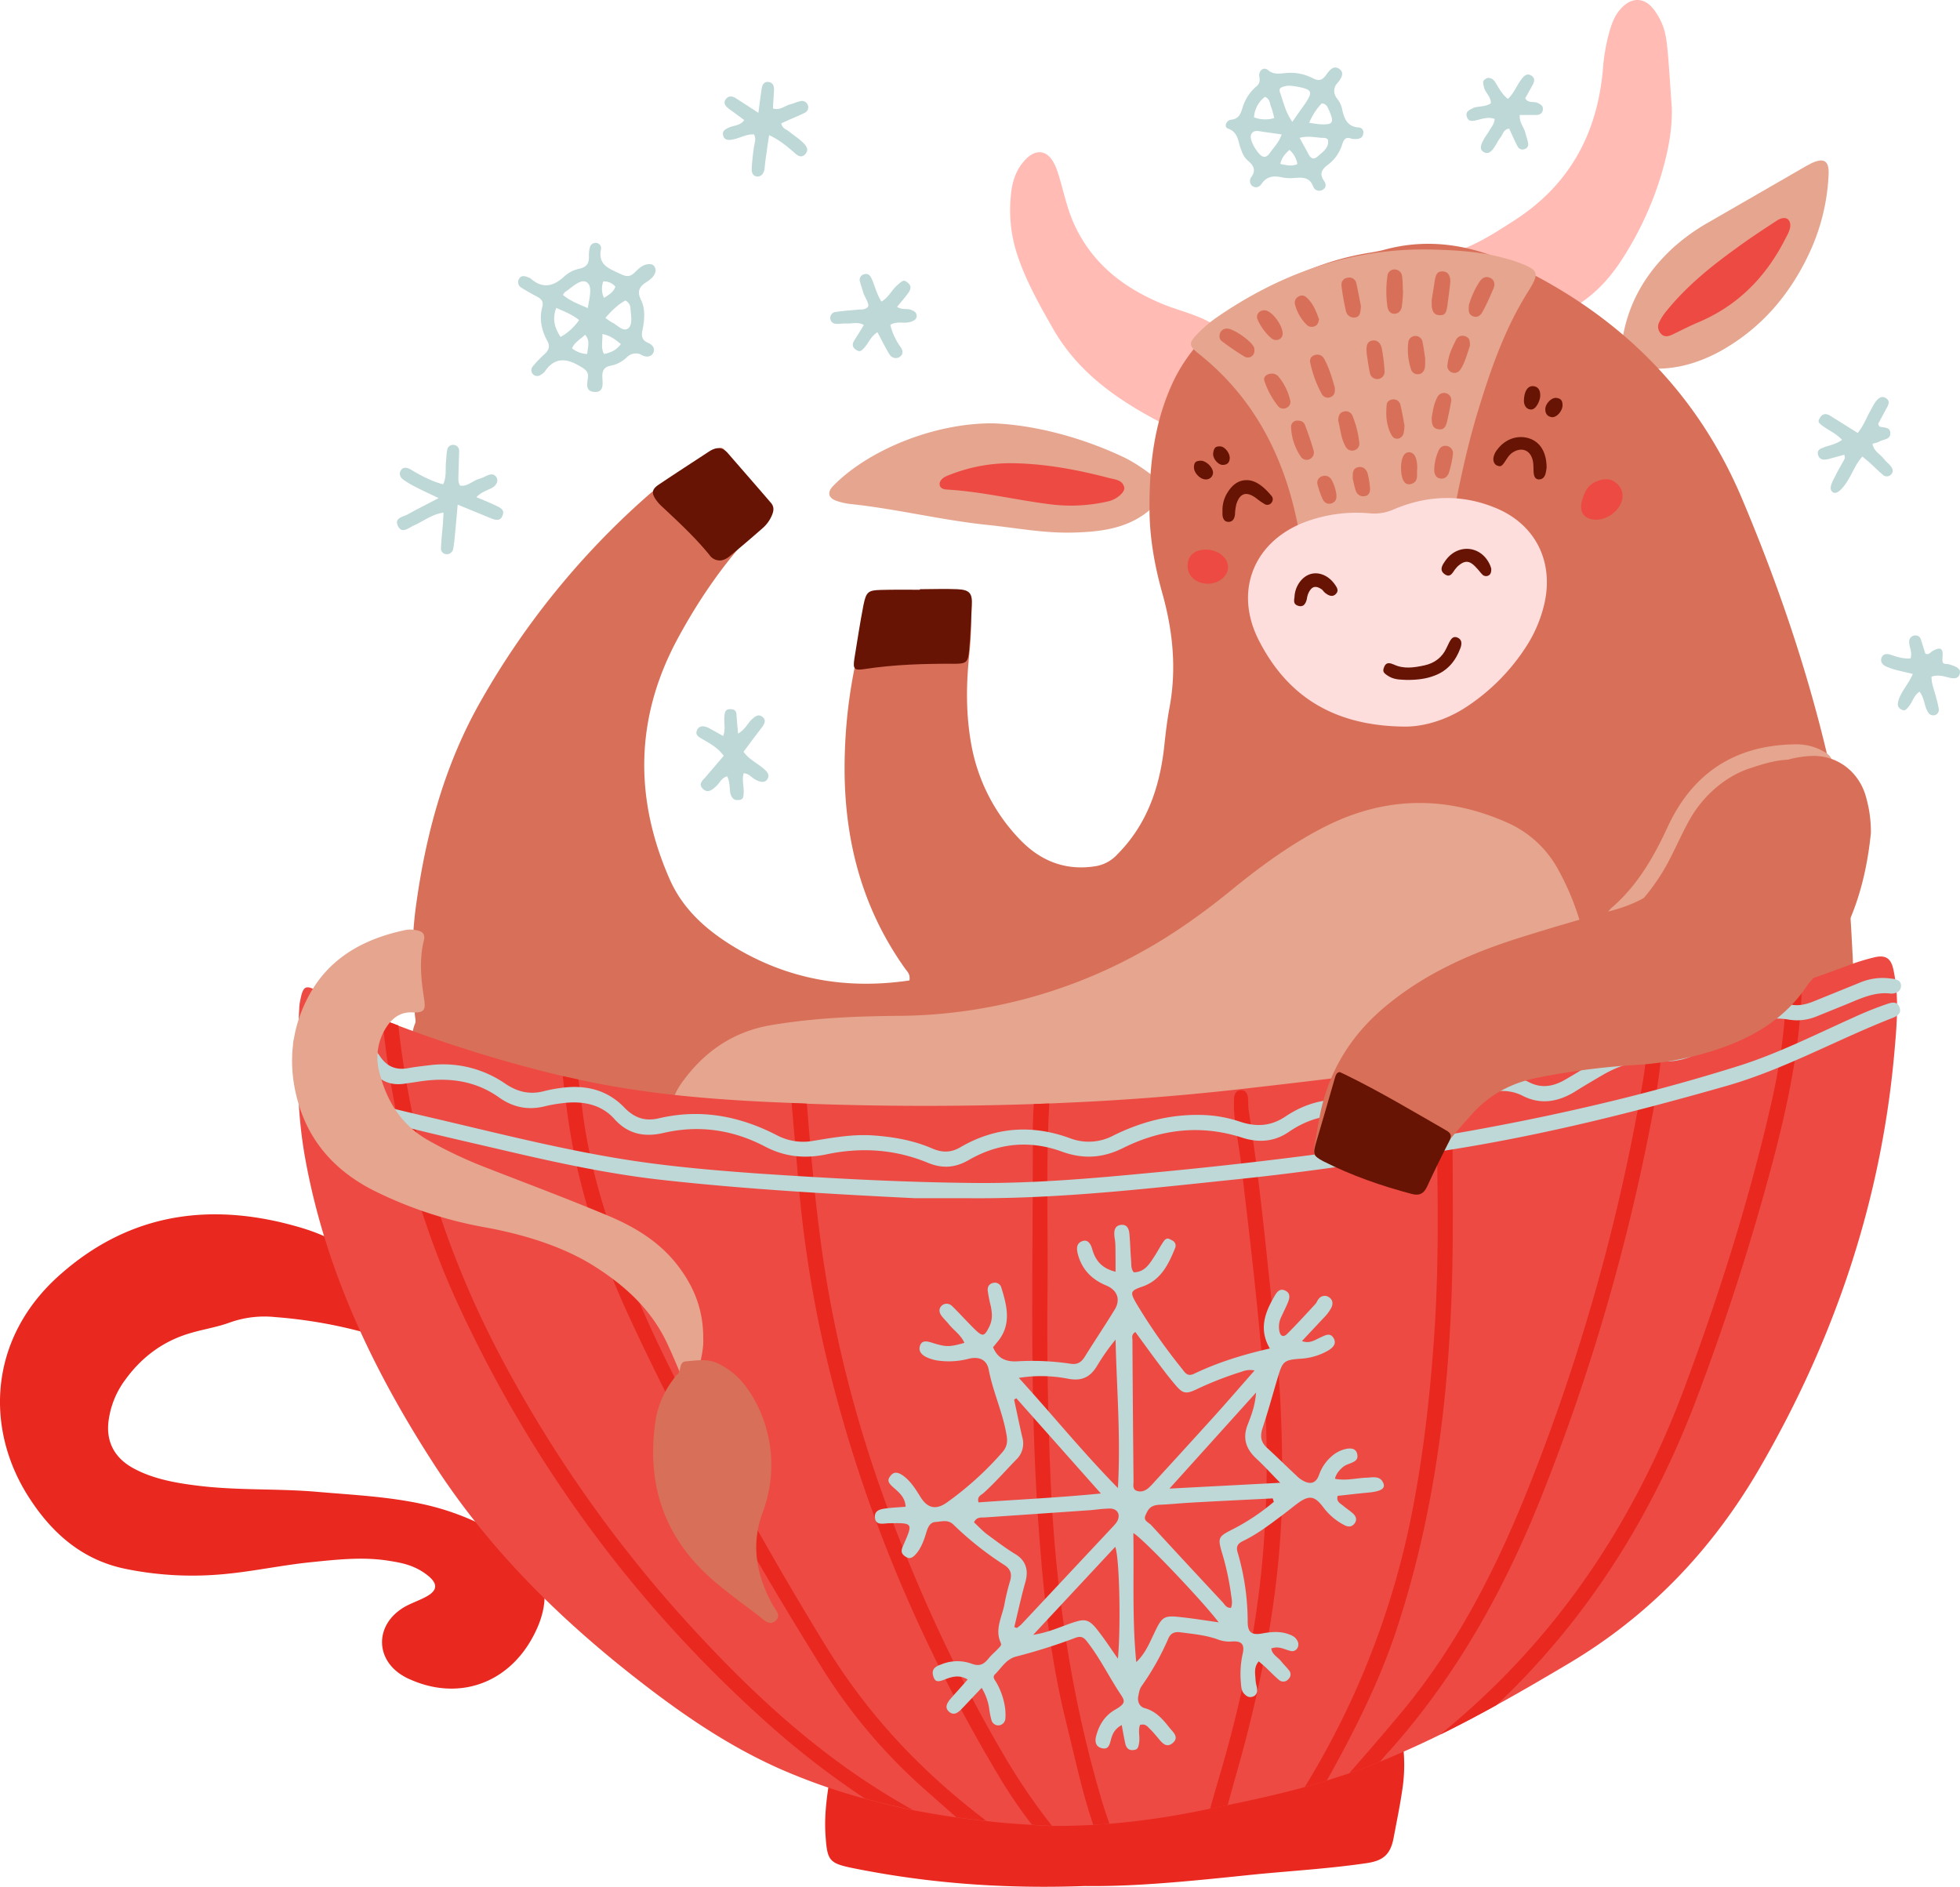 <svg xmlns="http://www.w3.org/2000/svg" width="1080" height="1039.7" viewBox="0.009 0.03 1079.984 1039.685" style=""><g><title>chineseny28_421777938</title><g data-name="Layer 2"><path d="M921.2 59.5c.3 12.8-2.3 25-5.9 37.1a183.3 183.3 0 0 1-22.1 47.2c-6.8 10.4-15.2 19.2-26.1 25.6-19.1 11.1-45.9 7-54.3-20.5-.9-3-1.8-5.3-5.7-4.6a3.4 3.4 0 0 1-4.3-3.2c-.1-2.4 1.7-3.3 3.6-4 10-3.9 18.8-9.7 27.7-15.4 30.4-19.4 45.9-47.6 49.1-83.1a108.3 108.3 0 0 1 3.6-21.1c1.3-4.4 2.8-8.7 5.9-12.2 6.2-7.3 13.8-7 19.2.8s6.1 13.5 6.9 21c1 10.7 1.6 21.6 2.4 32.4z" fill="#ffbbb4"></path><path d="M547.2 233.3c21.2.8 46.8 6.9 71.2 18.3 7.3 3.4 13.7 8.2 20.1 13.1 2.7 2 4.1 4.7 5.2 7.6s-.1 5.3-3.4 5.3c-1.8.1-3.3.2-4.6 1.5-12.5 12-28.3 14-44.5 14.4s-31.3-2.6-46.9-4.2c-25.3-2.6-50-8.8-75.3-11.5a35.2 35.2 0 0 1-8.4-1.9c-4.2-1.6-4.8-4.6-1.7-7.9 18.8-19.5 55.2-34.9 88.3-34.7z" fill="#e6a58f"></path><path d="M678.9 196.7c-.5 8.9-4.8 15.6-10.3 21.6a70.7 70.7 0 0 1-12 9.7c-1.6 1-3.2 1.8-4.2 3.9-2.6 5.6-3 5.9-7.8 3.5-25.8-13-49.7-28.4-64.5-54.5-7.8-13.7-15.5-27.3-20.2-42.5a78.8 78.8 0 0 1-2.9-30.5c.6-7.5 2.8-14.6 8.3-20.2s11.6-5 15.3 2c1.8 3.2 2.7 6.8 3.8 10.4 2.3 8.2 4.2 16.6 7.9 24.4 10.4 22 28.4 35.2 50.4 43.9 6.7 2.5 13.6 4.4 20.1 7.3s12.8 7.7 14.9 15.6c.6 1.9.8 3.8 1.2 5.4z" fill="#ffbbb4"></path><path d="M912.2 203.2c-3.6 0-7.2-1.3-10.7 1.3s-4.6-.3-5.3-2.6c-1.6-4.9-3.1-9.6-2.2-15 3.3-20.4 13.2-36.9 28.2-50.6a111.4 111.4 0 0 1 19.5-13.9l53.4-30.8 3-1.6c6.8-3.2 9.8-1.5 9.5 6a114.1 114.1 0 0 1-10.4 43c-10.6 22.9-26.2 41.4-48.3 54-11.4 6.4-23.5 10.3-36.7 10.2z" fill="#e6a58f"></path><path d="M501.1 540.3c.6-3.4-1.1-4.8-2.2-6.3-25.3-35.4-34.7-75.3-33.4-118.3a278.1 278.1 0 0 1 11.4-71.8c2.5-8 2.5-7.7 11-8.3s18.1-2.6 26.9-5c3.9-1.1 7.6-2.6 11.7-2.7 6.2-.3 8.4 1.5 8.6 7.8a188.5 188.5 0 0 1-1 24.9c-1.7 16-1.9 32 .8 47.9a101.1 101.1 0 0 0 26.1 53.1c11.3 12.3 25.2 18.4 42.3 15.8a20.8 20.8 0 0 0 12.4-6.6c16.1-16.2 23.1-36.3 25.7-58.4.8-7.7 1.7-15.4 3.1-22.9 3.9-21.3 1.7-42.2-4.1-62.8-4.2-15-6.9-30.3-7-45.6-.2-24.7 2.6-49.1 13.6-71.9a91.6 91.6 0 0 1 26.5-32.1c24.4-19.2 51.3-33.3 82.4-38 2.2-.4 4.5-.8 6.7-1.4 24.3-6.7 47.8-2.8 70.1 7.6 58.5 27.4 102.1 69.9 127.3 129.8 19.8 46.9 36.2 95 47.7 144.7 7.3 31.9 10.9 64.2 12.6 96.8.7 12.6 1.3 25.2 1.7 37.8.1 3.1 1.6 8.1-3.3 8.2s-3.4-4.9-3.6-7.9a76.2 76.2 0 0 0-1.8-14.6c-5.5 6.3-9.9 11.9-15 16.7-10.4 9.9-22.2 18.1-33 27.4-28 24.1-56.3 47.7-86.9 68.4-56.5 38.1-118.3 62.9-185.7 73.8a524.7 524.7 0 0 1-115.4 6c-44.4-2.8-87.9-10.9-130.7-22.5-48.5-13.1-94.8-31.8-139.6-54.4a232.5 232.5 0 0 1-47.8-31.5 103.3 103.3 0 0 1-27.4-36.8c-3.3-7.2-6.6-14.7-3.1-23.1.6-1.4 0-3.3-.1-5-1.5-19.5-2.1-38.9.4-58.3 5.4-40.5 15.9-79.6 36.4-115.3a439.1 439.1 0 0 1 91.1-112c11.3-9.9 24.3-17.2 36.8-25.1 4.5-2.9 6-1.8 7.5 3.4 2.8 10 9.4 17.5 16.8 24.3s7.4 6.6.5 13.8c-18.2 18.8-33 40.2-45.3 63.2-22.8 43-23.3 87-3.8 131.4 7.3 16.6 20.3 28.1 35.5 37.3 29.8 18 62 23.6 96.6 18.5z" fill="#d87059"></path><path d="M361.3 149.1c-.5 3.3-3 5-5.3 6.5-4 2.6-5 5.3-2.7 9.9s1.9 10.7.8 16c-.8 3.6-.6 5.9 3.1 7.5 2.1.9 4 2.8 2.8 5.4s-4.4 2.5-6.5 1.2-5.7-1.2-8.2 1.4a17.6 17.6 0 0 1-9.1 4.6c-3.4.8-4.4 2.7-4.3 6.1s1.2 8.6-4.3 8.3-3.9-5-3.6-8.3-2.3-4.7-5.2-6.3c-7.5-4.3-13.6-4.1-18.7 3.5a9.5 9.5 0 0 1-2.7 2 3.2 3.2 0 0 1-4.1-4.6 59.1 59.1 0 0 1 6.4-6.8c2.7-2.4 3.7-4.5 1.7-8-3.1-5.7-4.3-11.9-2.6-18.3.9-3.2-.7-4.6-3.2-5.9s-5.6-3-8.2-4.7a3.5 3.5 0 0 1-1.2-5.2c1.1-1.7 3-1.3 4.7-.6a6.9 6.9 0 0 1 1.5.7c6.6 5.8 12.5 4.4 18.5-1.1a17.9 17.9 0 0 1 8.3-4.3c4.4-.9 5.5-3.3 5.3-7.2a15.8 15.8 0 0 1 .5-4.3 3.1 3.1 0 0 1 2.9-2.7 2.9 2.9 0 0 1 3.3 3.2c-2 9.2 4.8 11 10.9 14 3.2 1.5 5.1 1.5 7.5-.8s4.1-4.1 7-4.6 4.4.6 4.7 3.4zm-51.2 13.4c4 3.3 8.6 5.1 13.8 7.3.8-5.4 2.8-11.9-.5-14.2s-8.2 2.8-12.1 5.4c-.4.3-.6.9-1.2 1.5zm23.5 12.7a35.5 35.5 0 0 0 3.6 2.5c2.9 1.3 6 5.3 8.8 3.4s1.7-7.3 1.4-11.1a5 5 0 0 0-2.8-4.4c-4 2.2-7.4 5.4-11 9.6zm-27.1-5.5c-2.3 6.2-.9 11 2.4 16a30.2 30.2 0 0 0 10.2-9.3c-3.9-3.1-8-4.7-12.6-6.7zm35.6 19.9c-3.1-2.5-5.8-4.7-10.2-5.5.3 3.9-1 7.4.9 11 3.7-.8 6.7-1.9 9.3-5.5zm-18.5 5.5c.2-3.8 1.8-7.2-1.2-10.6-2.7 2.6-5.8 4.1-7.2 7.5a14.5 14.5 0 0 0 8.4 3.1zm8.8-40a12.1 12.1 0 0 0 .4 9.1c2.9-1.8 5.3-3.3 6.3-6.2a8.2 8.2 0 0 0-6.7-2.9z" fill="#bdd8d7"></path><path d="M744.8 76.5c-3.4-1.4-4.4.6-5.2 3a22.1 22.1 0 0 1-7.6 11.1c-3.4 2.5-5.3 4.9-2.5 9 1.2 1.7 1.6 3.9-.9 5.1a3.5 3.5 0 0 1-5-1.9c-2-5.4-6.2-5-10.5-4.7a24 24 0 0 1-6-.2c-4.8-1.1-8.9-1.1-12 3.5-1.2 1.8-3.3 2.5-5.2 1a3.6 3.6 0 0 1-.4-4.8c2.6-3.6 1.4-6.2-1.6-8.8s-3.3-4.6-4.4-7.3-1.1-8.7-6.8-10.6c-2.5-.8-1-4.6 1.6-4.9 4.4-.4 5.3-3.3 6.4-6.7a24.4 24.4 0 0 1 7.3-11.4c2-1.6 2.4-3 1.9-5.8s2.2-5.7 5-3.3 6.1 1.8 9.5 1.5a26.4 26.4 0 0 1 14.9 2.8c3.1 1.6 5.1 1.4 7.2-1.5s4.3-5.9 7.6-3.5.2 6.1-1.5 8.1-2.1 5.3.1 8.1a13.4 13.4 0 0 1 2.7 5.3c1.2 5.5 2.7 10.4 9.6 10.7a2.6 2.6 0 0 1 2.2 3.1c-.1 2.1-1.5 3-3.3 3.2a15.3 15.3 0 0 1-3.1-.1zm-32.7-9.3c2.7-4 4.9-7 7-10 4.4-6.5 3.9-7.8-3.7-9.3-2.5-.4-5-1-7.6-.3s-3.2 1.4-2.4 3.6c1.8 5 2.8 10.4 6.7 16zm-5.9 6.9l-9.8-1.4c-2.2-.2-4.9-1.3-6.5.6s-.2 4.9.9 7.1a24.2 24.2 0 0 0 2.9 4.2c2.2 2.6 4.2 2.4 6.1-.4s4.9-5.5 6.4-10.1zm9.9 1.9c1.9 3.5 3.4 6.1 4.8 8.8s3 3.4 5.3 1.3 6.1-4.4 5.6-8.7c-.2-1.2-1.7-1.4-2.8-1.4-3.9-.1-7.8-1.3-12.9 0zm5.3-8.3c2.7.4 4.3.7 5.9.8 7.2.4 8-.8 5.1-7.5-.8-1.7-1.3-3.8-4.1-4a34.1 34.1 0 0 0-6.9 10.7zm-30.4-3a17.5 17.5 0 0 0 11.1.4 41.8 41.8 0 0 0-1.6-5.9c-.9-1.9-.5-4.6-3.5-5.8a15.2 15.2 0 0 0-6 11.3zm14.5 25.7c3.4.6 6.3 1.5 9.4 0a13.4 13.4 0 0 0-4.4-7.8c-2.1 2.1-4.2 3.9-5 7.8z" fill="#bdd8d7"></path><path d="M559.1 255.3c17.8.4 35.2 3.7 52.3 8.2 3.2.8 7.2 1 8.1 5.2.5 2.4-4 6.4-8.5 7.5a90.5 90.5 0 0 1-33.2 1.6c-18.7-2.4-37.1-6.9-55.9-8-1.8-.1-3.7-.5-4.1-2.5s1.4-3.9 3.7-4.9a91.5 91.5 0 0 1 37.6-7.1z" fill="#ed4a43"></path><path d="M986.5 124.4c-.2 2.9-1.8 5.3-3.1 7.9-10.7 20.8-26.2 36.4-48 45.5-4.7 2-9.3 4.4-13.9 6.6-2.2 1-4.4 1.6-6.3-.5a5.5 5.5 0 0 1-.9-6.4 29.4 29.4 0 0 1 4.2-6.4c10.9-13.4 24.2-24.2 38.1-34.2 7.3-5.4 15-10.4 22.6-15.4 4.2-2.6 7.3-1.2 7.3 2.9z" fill="#ed4a43"></path><path d="M262.5 274c3.9 1.6 7.3 3 10.7 4.6s4.9 2.7 3.6 5.8-4.1 2.1-6.6 1.1l-18-7.4c-.6 6.8-1.1 12.6-1.7 18.5a55.9 55.9 0 0 1-.8 5.9 3.5 3.5 0 0 1-3.8 2.9 3.1 3.1 0 0 1-2.9-3.5c.2-4.6.7-9.1 1.1-13.7.1-1.7.2-3.4.3-5.7-6.5.9-11.1 4.8-16.4 7.1-2.9 1.3-6.5 4.8-8.7.3s2.7-5 5.3-6.4c5.2-2.9 10.5-5.5 17.1-9-5-2.4-9-4.2-12.8-6.2a54.5 54.5 0 0 1-6.6-3.9c-1.8-1.3-2.6-3.2-1.4-5.2s3.4-1.6 5.3-.5c5.6 3.3 11.4 6.5 18 8.2 2-4.3 1.1-8.7 1.6-12.8.2-2 .2-4 .6-6a3.2 3.2 0 0 1 3.6-2.9 3.2 3.2 0 0 1 3 3.5c-.1 4.6-.3 9.1-.4 13.7 0 1.7-.2 3.4.9 5.2 3.9.7 6.6-2.4 10-3.5s3.7-1.6 5.6-2.3 3.5-.4 4.5 1.3.2 3.8-1.6 5.2-6.4 2.4-9.5 5.7z" fill="#bdd8d7"></path><path d="M417.9 62.2c.7-5.4 1.2-9.4 1.8-13.3.3-2.2 1.4-4 3.8-3.7s3.1 2.3 3 4.5-.4 6.7-.6 10.1c3.9 1.2 6.4-1.4 9.3-2.2s3.8-1.4 5.7-1.8a3.4 3.4 0 0 1 4.2 2.1 3.3 3.3 0 0 1-1.7 4.3c-3.1 1.6-6.3 2.8-9.4 4.2l-3.5 1.6c.6 3 2.9 3.3 4.3 4.5s4.7 3.4 6.8 5.3 4.7 4.4 2.1 7.2-5 0-7.1-1.8c-3.7-3.1-7.4-6.2-12.8-8.7-.8 5.1-1.4 9.5-2 13.9-.3 1.7-.3 3.4-.6 5.1s-1.5 3.9-3.9 3.8-3.2-2.2-3.1-4.3c.2-3.7.6-7.3 1.1-11s1.5-5 .2-7.9c-4-.3-7.5 1.9-11.3 2.7-2.3.5-4.9.8-5.7-2s1.4-3.7 3.7-4.7 5.7-.8 7.9-3.9l-8.8-6.5c-1.7-1.3-2.9-3.1-1.3-5.1s3.5-1.6 5.4-.5z" fill="#bdd8d7"></path><path d="M406.7 404.3c4.2-2.5 5.2-5.7 7.5-7.8s3.8-3.1 6-1.4 1 4-.5 5.9c-3.3 4.2-6.5 8.6-10 13.3 2.9 4.1 7.4 6.2 11 9.2 1.8 1.6 3.7 3.3 2.2 5.8s-4.3 1.6-6.7.3-3.2-3.2-6.4-3.5c-1.1 3.4.1 7 0 10.5s-.6 4.1-3.1 4.3-3.6-1.4-4.2-3.5-.1-6.3-1.8-9.6c-3.1.7-4.1 3.7-6 5.4s-4.5 4.3-7.3 1.6-.4-4.6 1.4-6.6l10-11.7c-3.2-4.4-7.4-6.7-11.6-9.1-2.1-1.2-4.4-2.3-3.1-5.1s4.1-2.3 6.5-1.1l7.9 4.4c1.4-3.6.4-7 .6-10.2s.6-4.8 3.7-4.6 3 2.1 3.1 4.3.5 5.5.8 9.2z" fill="#bdd8d7"></path><path d="M494.3 169.1c2.9 1.9 5.3.8 7.5 1.6s3.2 1.5 3.3 3.4-1.7 2.8-3.4 3.3c-3.5 1.1-7.4-.6-11.1 1.6a33.9 33.9 0 0 0 5.6 12.2c1.3 1.8 1.7 3.8-.2 5.3s-4.6.9-5.9-1.2c-2.3-3.8-4.3-7.9-6.6-12.2-3.5 2.2-4.7 5.5-6.8 8s-2.9 3.1-5.1 1.6-2-3.3-.8-5.2 3.3-5.2 5.2-8.4c-3.2-1.8-6.3-.7-9.2-.8s-4 .3-5.9.2-3.3-1.1-3.4-3.2a3.3 3.3 0 0 1 3.2-3.4c4.2-.6 8.5-.9 12.7-1.3 1.4-.1 2.9.2 4.6-1.2s-1.6-5.5-2.4-8.4-1.3-3.8-1.7-5.7a3.1 3.1 0 0 1 2.1-4.1c1.9-.7 3.3.3 4.1 2 2 4.1 2.8 8.7 5.6 13 3.9-2.2 5.6-6.3 8.7-9s3.6-3.3 6-1.2 1 4.2-.4 6.1-3.5 4.4-5.7 7z" fill="#bdd8d7"></path><path d="M1015 242.4c-3.3-3.5-7.1-5.1-10.3-7.4s-3.1-2.8-1.7-5 3.4-2.1 5.3-1l15.3 9.6c3-3.5 4.5-7.6 6.5-11.3 1.2-2 2.1-4.1 3.4-5.9s3.3-3.6 5.8-1.9 1.1 3.9 0 5.9-3 5.6-4.4 8.2c.3.7.5 1.4.8 1.5 2.4.7 5.8.1 5.9 3.6s-3.4 3.3-5.5 4.4-2.7.9-4.3 1.5c.6 4 4 5.5 6 8s2.9 2.8 4.1 4.4 1.5 3.1 0 4.6a3.2 3.2 0 0 1-4.6-.1c-2.6-2.2-5-4.7-7.6-7l-3.5-2.9c-3.7 4.1-5.4 9-8.1 13.3-3.6 5.8-6.8 8.1-8.7 5.9s.8-6.2 2.2-9.1 3.3-6 4.9-9c.2-.4-.1-1-.2-2.1l-8.9 2.4c-2.5.6-4.8.5-5.6-2.3s1.4-3.4 3.3-4.2 6.6-1.6 9.9-4.1z" fill="#bdd8d7"></path><path d="M830.9 54.5c3.3-3 4.7-7.2 7.3-10.6 1.4-1.9 3.1-3.8 5.6-2.2s1.5 3.8.3 5.9l-3.7 6.6c1.8 3 4.8 1.5 7 2.6s3 1.9 2.7 3.9-1.9 2.7-3.8 2.7h-8.9c-.3 4.1 2.3 6.7 3.1 9.8s1.2 3.8 1.5 5.7a2.7 2.7 0 0 1-2 3.3 3 3 0 0 1-3.7-1.3c-1.7-3.3-3.2-6.7-4.7-10-3.1.4-3.4 3-4.7 4.7s-2.1 3.4-3.2 5.1-3.1 4.8-6 3.2-1.5-4.4-.3-6.7 2.2-3.3 3.2-5.1 2.8-3.6 3-6.5c-3.3-1.3-6.5-.2-9.7.6s-4.9.7-5.7-2 1.6-3.7 3.7-4.7 6.9-.5 9.6-2.6c0-3.8-3.1-5.7-3.8-8.8s-.7-3.5.9-4.6 3.8-.4 5.1 1.5 3.7 7 7.2 9.5z" fill="#bdd8d7"></path><path d="M1052.8 362.8c1-3.7-.9-6.3-.8-9.2a3.3 3.3 0 0 1 3.1-3.4 3 3 0 0 1 3.3 2.1c.9 2.7 1.7 5.4 2.5 7.9 2 .9 2.7-.7 3.9-1.4 4.2-2.4 6-1.7 5.6 2.9s.5 4 3.2 4.3l1.7.5c2.4.9 5.5 1.9 4.5 5s-4.1 2.4-6.7 1.7-5.5-1.4-8.8-.3c-.1 4.2 1.8 8.1 2.7 12.1a43.5 43.5 0 0 1 1.3 5.8 3 3 0 0 1-2.2 3.3 3.2 3.2 0 0 1-3.7-1.6c-2.2-3.4-1.9-7.8-4.7-11.3-3.1 1.9-3.8 5.5-5.9 8.1s-2.6 2.5-4.4 1.5-1.9-2.7-1.4-4.5c1.5-5.3 5.6-9.2 8-14.9l-8.9-2.1a52.7 52.7 0 0 1-5.6-1.9c-1.9-.9-3.5-2.3-2.8-4.7s2.9-2.6 5-1.9 6.9 2.5 11.1 2z" fill="#bdd8d7"></path><path d="M787.8 137.5c14 .4 28 1 41.6 4.9a63.4 63.4 0 0 1 7.4 2.3c11.3 4.3 11.6 5.7 5.1 16.2-12.6 20-20.3 42.1-27.2 64.6s-10.9 43.1-15.2 65c-1.9 9.9-2.5 10.3-12.3 10.1a129.1 129.1 0 0 0-49.4 9c-14.7 5.7-17 4.3-20.6-10.8-1.9-8.3-3.5-16.8-5.8-25-8.8-31.4-24.9-58.2-50.7-78.7-5.8-4.6-5.9-6-.6-11.4a71.3 71.3 0 0 1 9.8-8.4c35.4-24.5 74.3-38.5 117.9-37.8z" fill="#e6a58f"></path><path d="M506.9 324.7c6.8 0 13.7-.3 20.5 0s8.5 2.1 8.1 9-.7 16.5-1.5 24.8c-.6 6.5-1.5 7.3-8.1 7.3-16.5-.1-33.1.4-49.5 2.9-5.8.9-6.5 0-5.6-5.8 1.6-9.9 3.1-19.7 5-29.5 1.5-7.3 2.6-8.1 9.6-8.3s14.3-.1 21.5-.1z" fill="#671404"></path><path d="M397.6 308.8a6.9 6.9 0 0 1-6.7-3c-7.9-9.7-17.1-18.2-26.3-26.8a20.6 20.6 0 0 1-2.8-3.1c-2.9-3.9-2.8-6.1 1-8.7 9.2-6.2 18.5-12.2 27.8-18.3 3.8-2.5 7.3-2.9 10.6 1 7.8 9 15.7 18 23.5 27.1 2 2.2 1.7 4.6.6 7.1a19.2 19.2 0 0 1-5 6.9c-5.9 5.2-12 10.4-18.2 15.5a10.1 10.1 0 0 1-4.5 2.3z" fill="#671404"></path><path d="M852.2 257.7a22.3 22.3 0 0 1-.6 3.4c-.5 1.7-1.5 3.1-3.6 3.1s-2.7-1.7-2.9-3.5 0-4.6-.5-6.8c-1.3-6.1-6.6-7.9-11.7-4.1-1.9 1.5-2.8 3.5-4.2 5.4s-2.1 2-3.7 1.4-2.3-2.4-2.1-4.2a9.7 9.7 0 0 1 2.1-4.6c4.2-5.7 11-8.2 17.3-6.3s9.9 7.7 9.9 16.2z" fill="#671404"></path><path d="M673.6 280.9a18.2 18.2 0 0 1 2.1-8.3c2.5-4.5 5.9-8 11.3-8s10.2 4.5 13.8 8.9a2.9 2.9 0 0 1 0 3.3 2.9 2.9 0 0 1-3.8 1.1 39.1 39.1 0 0 1-4.9-3.4c-5.2-3.8-8.8-2.9-10.8 3.2a28 28 0 0 0-.8 5.9c-.3 2.2-1.2 4-3.6 4s-3.2-2-3.3-4.2z" fill="#671404"></path><path d="M788.9 165.3c.5-3.4 1.1-7.1 1.7-10.7s1.5-5.3 4.7-5 4.1 3.4 3.8 6.4-1 8.5-1.6 12.7-1.5 5.2-4.6 5-3.9-2.8-4-5.6z" fill="#d87059"></path><path d="M735.5 213.6c.2 2.7-.2 4.2-2 5.1a3.8 3.8 0 0 1-5.2-1.6 63.3 63.3 0 0 1-6.4-17.5 3.4 3.4 0 0 1 2.5-3.9 4.2 4.2 0 0 1 5.2 2c2.9 5.2 4.5 11 5.9 15.9z" fill="#d87059"></path><path d="M773.1 161a80.1 80.1 0 0 1-.7 8.2c-.4 2-1.7 3.7-4.1 3.7s-3.4-1.8-3.8-3.9a59.8 59.8 0 0 1 0-16.9 3.9 3.9 0 0 1 4.1-3.6 4.2 4.2 0 0 1 4 3.8c.4 2.8.3 5.6.5 8.7z" fill="#d87059"></path><path d="M809.4 168.1a46.9 46.9 0 0 1 5.9-12.9c1.4-2.1 3.5-3.2 5.9-2s2.7 3.6 1.7 5.9c-1.8 4.2-3.6 8.3-5.8 12.4-1 2-2.8 3.9-5.5 2.8s-2.4-3.6-2.2-6.2z" fill="#d87059"></path><path d="M714.6 231.8c2.5-.1 3.9.8 4.5 2.5 1.7 4.5 3.3 9 4.6 13.6a4 4 0 0 1-2 5.1 3.8 3.8 0 0 1-5.1-1.6 31 31 0 0 1-5.2-15.9 3.4 3.4 0 0 1 3.2-3.7z" fill="#d87059"></path><path d="M737.4 231.9c0-2.8.8-4.6 3.1-5.1a3.9 3.9 0 0 1 4.8 2.5 53.6 53.6 0 0 1 3.7 14.8 3.7 3.7 0 0 1-2.6 4 4 4 0 0 1-5-2.1c-2.6-4.6-2.8-9.8-4-14.1z" fill="#d87059"></path><path d="M691.2 193.5a3.6 3.6 0 0 1-5.5 3 144.9 144.9 0 0 1-12.5-8.5c-1.4-1.1-1.5-3-.8-4.7a3.9 3.9 0 0 1 3.4-2.2c3.5-.4 14.4 7.2 15.3 10.7a9.1 9.1 0 0 1 .1 1.7z" fill="#d87059"></path><path d="M753.1 195.1c-.4-4.1-.1-6.8 3-7.4s5 1.9 5.4 4.9a93.3 93.3 0 0 1 1.4 11.7 4 4 0 0 1-3.9 4.6 4.1 4.1 0 0 1-4.2-3.5c-.8-3.8-1.3-7.8-1.7-10.3z" fill="#d87059"></path><path d="M749.9 168.8c-.3 3.3-.3 5.8-3.3 6.2a4.5 4.5 0 0 1-5-3.8 127.4 127.4 0 0 1-2.4-13.5c-.3-2.5 1-4.5 3.8-4.7a3.9 3.9 0 0 1 4.4 3.3c1 4.4 1.8 8.9 2.5 12.5z" fill="#d87059"></path><path d="M785.3 197.5c0 2.4 0 3.5-.1 4.7s-1 3.8-3.5 4a3.7 3.7 0 0 1-4.1-2.4 34 34 0 0 1-1.5-15.8 4 4 0 0 1 7.6-.2c.8 3.6 1.2 7.3 1.6 9.7z" fill="#d87059"></path><path d="M773.9 234.4a28.1 28.1 0 0 1-.5 4.5c-1 3.2-4.8 4-6.5 1.1-3-5.2-3.4-11.2-2.8-17.1.2-1.7 1.9-2.8 3.8-2.8a3.8 3.8 0 0 1 3.7 2.9c1 3.9 1.6 7.8 2.3 11.4z" fill="#d87059"></path><path d="M700.9 205.9a4.7 4.7 0 0 1 3.7 1.8 32 32 0 0 1 6.3 12.8 3.5 3.5 0 0 1-1.9 4.2 3.8 3.8 0 0 1-4.7-.8 44.3 44.3 0 0 1-7.6-14c-.8-2.3 1.5-4 4.2-4z" fill="#d87059"></path><path d="M809.9 190.8c-1.5 4.3-2.6 8.8-5 12.6-1 1.5-2.5 2.5-4.4 2a3.8 3.8 0 0 1-2.9-4.5c.5-4.9 2.5-9.3 4.7-13.6a4 4 0 0 1 5-2c2.8.9 2.7 3.2 2.6 5.5z" fill="#d87059"></path><path d="M788.9 230.1c.6-3.5 1.1-7.4 3-11a4.1 4.1 0 0 1 4.9-2.4 3.9 3.9 0 0 1 2.8 4.6c-.6 3.6-1.4 7.2-2.2 10.8s-2.1 5-5.2 4.4-3.3-3.4-3.3-6.4z" fill="#d87059"></path><path d="M726.8 175.9c-.3 2.1-.9 3.3-2.4 3.9a3.9 3.9 0 0 1-4.6-1 24.3 24.3 0 0 1-6.2-10.9 3.8 3.8 0 0 1 1.8-4.4 3.5 3.5 0 0 1 4 0c4.1 3.3 5.8 8.1 7.4 12.4z" fill="#d87059"></path><path d="M696.7 171c4.3-.1 11.2 9.7 9.9 14-.7 2.4-4 3.3-6.2 1.3a29.4 29.4 0 0 1-7.4-10.1c-1.2-2.7.8-5.2 3.7-5.2z" fill="#d87059"></path><path d="M790.3 258.4a27.6 27.6 0 0 1 2.3-9.9c.8-1.9 2.4-3.2 4.7-2.7a4 4 0 0 1 3.3 4.4 56.3 56.3 0 0 1-2.1 9.9c-.6 2.3-2.4 4.1-5 3.6s-3.3-2.9-3.2-5.3z" fill="#d87059"></path><path d="M780.9 258.6c-.4 2.9 1.1 7.1-3.7 8.2-3.2.7-5-2.4-5.2-8.3v-1.7c.3-5.1 2-8 5-7.5s3.7 4.3 3.9 7.4a11.9 11.9 0 0 1 0 1.9z" fill="#d87059"></path><path d="M745.4 264c-.1-3.5 0-5.8 2.8-6.5s4.8 1.1 5.5 3.8a46.9 46.9 0 0 1 1.2 7.5c.2 2.1-.4 4.1-2.7 4.6s-4.4-.7-5.2-3.1-1.2-4.9-1.6-6.3z" fill="#d87059"></path><path d="M736.4 272.8c.2 2.1-.5 3.9-2.7 4.6s-4-.4-4.9-2.3a47.5 47.5 0 0 1-2.8-8 3.7 3.7 0 0 1 2.7-4.7 4.2 4.2 0 0 1 5.1 2.2 22.5 22.5 0 0 1 2.6 8.2z" fill="#d87059"></path><path d="M559.8 676.4c-26-1.2-77.3-4.1-127.2-18.7-21.1-6.1-39.1-15.8-51.7-34.3-1.4-2-2.5-4.3-6.1-3.2s-5.3-1.9-5.4-5.4c0-6.9 2.5-12.9 6.4-18.3 12.2-17 28.3-28.1 49.2-31.6 23.2-3.9 46.5-4.9 70-5.1a278.9 278.9 0 0 0 133.8-35.1c17.8-9.8 34.3-21.6 50.1-34.5s33.9-26.2 53.3-35.7c32.4-15.7 65-15.8 97.8-1.4a59 59 0 0 1 28.2 25.4 144.6 144.6 0 0 1 15.3 40.8c2.5 12.3-.6 23.1-7.7 33.2s-15.1 15.5-24.4 21.2l-75.6 45.7c-10.1 6-20.3 11.8-30.3 17.9-46.1 28.2-96.2 41.6-175.7 39.1z" fill="#e6a58f"></path><path d="M773.1 400.4c-38.5-.6-63.8-16.9-79.4-47.4-14.3-27.9-2.3-55.8 27.3-66a80.8 80.8 0 0 1 33.8-4.1 26.2 26.2 0 0 0 13.2-2.2c18.4-7.8 37.2-8.5 55.8-.9 21.8 8.8 32.2 28.9 27.4 51.9a73.8 73.8 0 0 1-10.1 24.4 112.8 112.8 0 0 1-33.6 33.8c-11.6 7.5-24.4 10.8-34.4 10.5z" fill="#fedddd"></path><path d="M1009.7 420.3c-.2 1.8-1 3.2-3 3.6a5.3 5.3 0 0 1-3.3-.3c-13.1-8.5-26.6-4.4-39.5-.1s-25.1 14.6-32.6 27.7c-3.8 6.7-6.9 13.7-10.4 20.6a114 114 0 0 1-25.7 34c-2.6 2.4-5.3 5.9-9.5 3-2.3-1.7-1.3-5.4 3.2-9.3 13.8-12.2 22.6-27.7 30.2-44.2 13.8-29.5 37.1-44.6 69.7-45.1a30.4 30.4 0 0 1 16.4 4.1c2.3 1.3 4.2 3 4.5 6z" fill="#e6a58f"></path><path d="M775.2 374.7c-2.6-.2-6.4.1-9.8-1.9s-3.7-2.9-2.6-5.5 3.3-1.9 5.2-1.1c5.5 2.6 11.2 1.7 16.8.5s9.9-4.4 12.3-9.7l1.5-3.1c1-1.9 2.2-3.6 4.6-2.5s2.4 3.4 1.5 5.8c-2.6 7-7 12.4-14.2 15.1-4.6 1.8-9.4 2.4-15.3 2.4z" fill="#671404"></path><path d="M821.7 313.4c.1 2-.4 3.1-1.4 3.7a2.9 2.9 0 0 1-3.2-.2c-1.3-1.2-2.2-2.6-3.4-3.8-3.9-4.4-6.5-4.6-10.7-.8l-1.1 1.3c-1.5 1.9-2.7 5.1-5.9 2.8s-1.1-5.2.5-7.5c6.7-9.4 19.4-8.3 24.3 2a13.1 13.1 0 0 1 .9 2.5z" fill="#671404"></path><path d="M713.3 329c.2-5.7 3.9-11.1 8.7-12.6s10.1.9 13.4 5.5c1.1 1.6 2.5 3.4.8 5.3s-3.7 1.2-5.4 0-1.6-1.7-2.5-2.4c-3.4-2.3-5.5-1.7-7.3 2a12.4 12.4 0 0 0-.9 3.3c-.6 2.4-1.7 4.6-4.6 3.8s-2.5-2.8-2.2-4.9z" fill="#671404"></path><path d="M222.2 741.1a262.5 262.5 0 0 0-70.5-15.3 56.8 56.8 0 0 0-25.4 3.1c-7.2 2.6-14.9 3.7-22.3 6-14.4 4.4-25.9 13-34.8 25.2a48.1 48.1 0 0 0-9.1 21.1c-2.2 12.3 2.4 21.9 13.4 27.9s23.8 8.2 36.3 9.7c21.6 2.6 43.4 1.4 65.1 3.3 19.6 1.7 39.4 2.6 58.7 6.9a141.7 141.7 0 0 1 47.8 20.4c21.1 13.7 22.9 32.5 12.5 52.1-13.9 26.4-41.3 35.8-67.8 24a26.9 26.9 0 0 1-3.8-1.9c-15-8.7-15.8-26.6-1.7-36.6 4-2.9 8.7-4.3 13-6.5 7.9-3.8 8.2-7.9 1.1-13.1s-13.9-6.3-21.6-7.5c-13.7-2-27.4-.5-41.1.9-17.3 1.7-34.4 5.6-51.8 6.9a183.3 183.3 0 0 1-51.2-3.2c-24.7-5.1-41.7-20.9-54.4-41.5-23.1-37.8-20.2-86.8 19-121 35.5-31.2 76.5-39 121.7-28.3 8.1 2 16.1 4.2 23.7 7.7 3.4 1.5 7.1-.4 9.5.9s3.1 4.8 6.2 6.3a147.3 147.3 0 0 1 16.3 9.5c7.7 5 7.9 6.5 2.5 14.1-1.2 1.7-.1 2.6.5 3.7 2.7 4.4 5.3 8.8 6.9 13.7s2.5 7 1.3 11.5z" fill="#e9281f"></path><path d="M597.8 1039.3c-44 1.6-84.9-1.4-125.5-9.4-15.8-3.1-16.5-3.9-17.5-19.9-.6-11.5 1.2-22.8 3.1-34.1.9-4.9 4-6.1 7.9-2.9 1.7 1.3 2.6 2.5 4.9 1.3 8.1-4.3 17-5 25.8-5.7 23.9-1.9 47.9-3.5 71.9-3.8 59.7-.9 119.3-5 178.7-10.6 4.6-.5 9.1-1.4 13.6-1.8 8.4-.6 11.6 2 12.5 10.3a90.1 90.1 0 0 1-.2 21.4c-1.3 9.6-3.3 19.1-5.1 28.7s-6.2 12.6-14.9 13.9c-20.4 3-40.9 4.2-61.4 6.2-32.1 3.3-64.2 6.8-93.8 6.4z" fill="#e9281f"></path><path d="M1043.9 579.2c-7.2 82.5-33.1 159-74.7 230.5-26.1 44.7-60.6 80.8-105.2 107.2-13 7.7-26.1 15.4-39.4 22.7q-15.3 8.5-30.9 16.2t-33.3 15c-4.2 1.7-8.3 3.3-12.5 4.8l-4.5 1.6-12.3 4c-4 1.3-8.1 2.5-12.2 3.6-14 3.8-28.2 7-42.4 9.9l-9.7 2-6 1.2a418.1 418.1 0 0 1-49.5 7.1l-8.9.6c-6.8.4-13.8.6-21.1.6h-1.6q-5.6-.1-11.1-.6c-8.3-.5-16.7-1.1-25.1-2.1-5.5-.5-11-1.2-16.6-2-7.9-1.1-15.8-2.5-23.8-4s-17.7-3.9-26.5-6.3a330.7 330.7 0 0 1-46-16.1c-28.5-12.5-54-29.9-78.4-48.9-43.9-34.1-83.1-72.8-113.3-119.7-33.5-51.8-59.6-106.8-70.7-168-5-27.6-4.7-55.2-3.3-83a19.7 19.7 0 0 1 .4-3.4c1.7-9.4 3.1-9.8 11.3-5a126.8 126.8 0 0 0 16.2 7.8l17.9 7 8.8 3.3a740.2 740.2 0 0 0 90.6 27.8l8.7 1.9 7.2 1.5c33.1 6.7 66.8 9.5 100.5 11l9.7.4 8.4.4q62.5 2.3 125 .2l8.6-.3 8.7-.4c33.4-1.4 66.8-4.1 100-7.9 29.6-3.4 59.1-6.8 88.6-11l12.2-1.8 8.4-1.3c37.7-5.7 75.1-12.3 112.2-20.9l8.3-1.9c22.8-5.5 45.4-11.7 67.8-19l8.4-2.8c8.2-2.7 16.2-5.6 24.3-8.6a121.2 121.2 0 0 1 15.5-4.9c6.5-1.6 9.5.5 10.8 7.2 3.1 14.7 1.8 29.6.5 44.4z" fill="#ed4a43"></path><path d="M490 989.8c4.4 2.7 8.7 5.2 13.1 7.6-8.8-1.8-17.7-3.9-26.5-6.3a471.2 471.2 0 0 1-57.8-45.2C348.8 882.4 294 807.6 254 722.2c-23.9-50.9-37.7-104.6-43.3-160.4l8.8 3.3c7.1 64 25.8 124.3 55.9 181.6a712.9 712.9 0 0 0 105.4 149.7c32.5 35.5 67.7 68.3 109.2 93.4z" fill="#e9281f"></path><path d="M543.5 1003.4c-5.5-.5-11-1.2-16.6-2l-19.1-16.9a304.5 304.5 0 0 1-54.5-64.8c-39.2-62.9-75.8-127.3-106.9-194.7-15.2-33.1-26.9-67.4-32.6-103.6-1.5-9.4-2.6-18.9-3.7-28.4l8.7 1.9c.6 5 1.2 10.1 1.9 15.1 3.9 32.9 13.8 64.2 26.2 94.8s26.5 58.3 41.8 86.4c21.4 39.5 43.4 78.6 67 116.9s53 68.9 87.8 95.3z" fill="#e9281f"></path><path d="M769.8 897.2c-9.7 29.5-23.6 57-38.7 84-4 1.3-8.1 2.5-12.2 3.6a456.2 456.2 0 0 0 59.4-152.6c6.5-33.5 10.1-67.2 12.3-101.2 2.3-37.5 1.7-74.9.9-112.4a167.4 167.4 0 0 0-3.8-31.6l8.4-1.3c3.2 15.7 4.1 31.7 4.3 47.8.2 34 .5 68-1.6 102-3.2 55.1-11.8 109.2-29 161.7z" fill="#e9281f"></path><path d="M916.6 562.9c-.5 17.9-3 35.7-6.4 53.3a1140.5 1140.5 0 0 1-61.6 210.4c-20.2 50.3-46.3 97-82.5 137.7-2 2.1-3.8 4.3-5.7 6.5-4.2 1.7-8.3 3.3-12.5 4.8l-4.5 1.6c10.2-11.6 20.2-23.2 30-35 29.6-36 50.5-76.9 67.8-119.8a1106.4 1106.4 0 0 0 63.3-222.3 231 231 0 0 0 3.8-35.3z" fill="#e9281f"></path><path d="M992.8 541.1v4.7c-1.2 31.9-7.7 62.9-15.8 93.7a1342.1 1342.1 0 0 1-41.6 129.8c-24.5 65.2-60.3 122.6-110.8 170.3q-15.3 8.5-30.9 16.2l8.5-7.2c58.6-50.1 99.3-112.3 126.1-184.2 19.3-51.8 35.9-104.3 48.1-158.2a327 327 0 0 0 8-62.3z" fill="#e9281f"></path><path d="M579.7 1006.1q-5.6-.1-11.1-.6a270.4 270.4 0 0 1-16.2-23.4c-44.4-73.7-77.8-152.1-97.5-236a665.8 665.8 0 0 1-15.1-96.5l-3.6-41.8 8.4.4c1.9 24 4 48 7.1 71.9 7.2 56.8 21.8 111.5 42.6 164.7 16.9 43.2 36.7 85.1 60.4 125a337.4 337.4 0 0 0 24.7 36z" fill="#e9281f"></path><path d="M611.3 1005l-8.9.6c-6.2-18.2-10.1-37-14.7-55.6-9.3-37-13.1-74.8-15.7-112.8-4.8-70-2.8-140-2.9-210.1-.1-6.2.2-12.5.5-18.7l8.6-.3c-2 34.3-.6 68.6-1 102.9s.2 69.7 1.7 104.6c2.6 59.4 10.9 117.8 27.7 174.9 1.4 4.9 3.1 9.7 4.7 14.5z" fill="#e9281f"></path><path d="M681.5 976.6c-1.7 6.1-3.4 12.1-5 18.1l-9.7 2c1.8-6.4 3.6-12.7 5.5-19.1 10.8-36.8 18.9-74.2 22.8-112.4a607.8 607.8 0 0 0 1.2-104.5c-2.9-40.2-7.9-80.2-12.5-120.2-1-7.9-2.5-15.8-3.4-23.8a67.5 67.5 0 0 1-.4-11c0-2.4.8-4.8 3.7-4.9s3.8 2.1 4 4.6 0 4.5.4 6.8c5.9 37.9 9.5 76 13.6 114.1a756.9 756.9 0 0 1 4.8 86.2c.6 52.7-9.2 108.8-25 164.1z" fill="#e9281f"></path><path d="M540.9 930.1l-10.6 11.2c-2.1 2.2-4.5 4.4-7.3 2s-1-5.1.9-7.3 6-6.7 9.3-10.5c-4.5-2.7-8.4-1.6-12.1-.2s-5.8 2.2-6.9-1.8 1.6-5.3 4.4-6.3a23.2 23.2 0 0 1 16.8-.4c4 1.5 6.4.6 8.9-2.4s3.6-3.7 5.3-5.5 2.4-2.2 1.8-3.7c-3.3-7.3.6-13.9 2-20.8a128.4 128.4 0 0 1 3.2-13.3c1.1-3.9.2-6.5-3.2-8.7a177.7 177.7 0 0 1-28.1-22.3c-3-2.9-6.4-1.6-9.8-1.4s-4.4 3.5-5.3 6.5-2.5 7.6-5.1 10.7-4.2 3.4-6.7 1.5-1.5-4-.5-6.2c5.3-12.1 5.2-12-8.2-11.8-3 .1-7.2 1.4-7.6-3.1s3.8-4.8 7.2-5.2 6.2-.5 9.7-.8c-.2-5.1-3.5-7.8-6.7-10.6s-3.5-4.2-1.4-6.7 4.7-1.3 6.9.3c4 3 6.6 7.1 9.2 11.3 3.9 6.5 8.6 7.7 14.7 3.4a177.5 177.5 0 0 0 30.5-27.6c2.5-2.8 3.1-5.5 2.5-9.2-2-12.5-7.5-24-9.9-36.4-1-5.5-5.3-7.5-11.2-6a42.8 42.8 0 0 1-17.8.8 23.9 23.9 0 0 1-5.7-1.9c-2.4-1.3-4.2-3.3-3.1-6.3s3.9-2.3 6.5-1.5c7.9 2.5 9.7 2.4 17.9.1-1.9-4.4-5.9-6.9-8.6-10.3-1.3-1.6-2.8-3-4-4.6s-1.7-3.7-.1-5.4 4.2-1.7 6 .1c4.3 4.2 8.3 8.7 12.6 12.9s5.2 3.4 7.5-1 1.9-7.7 1.2-11.7a83.3 83.3 0 0 1-1.7-8.4c-.3-2.1.4-4 2.8-4.6a3.7 3.7 0 0 1 4.7 2.7c3.2 10.3 5.7 20.6-2.4 30l-2.2 2.7c2.4 5.8 6.5 8 12.8 7.8a142.4 142.4 0 0 1 29.9 1.3c3.8.6 5.9-.8 7.8-3.8 5.4-8.7 11.2-17.3 16.5-26 3.4-5.6 1.5-10.7-4.6-13.3-7.8-3.2-13.3-8.6-15.6-17-.8-3-1.1-6.1 2.2-7.4s4.9 1.6 5.7 4.6c1.8 6.1 5.3 10.4 12.8 12.2 0-5.4 0-10.1-.1-14.8a29.8 29.8 0 0 0-.5-4.3c-.3-3-.2-6.2 3.5-6.7s4.6 2.6 4.8 5.6c.4 4.9.5 9.7.9 14.6.1 1.9-.1 4 1.4 5.9 6 0 8.7-4.6 11.5-8.9 1.7-2.6 3.1-5.4 4.9-8s3-1.6 4.7-.7a3.2 3.2 0 0 1 1.7 4.3c-3.7 9.1-7.9 17.8-18.3 21.3-6.4 2.2-6.5 3.1-3.2 8.9a309.5 309.5 0 0 0 25.5 36.5c1.6 2.2 3 4.1 6.3 2.6 13.1-6.3 27-10.6 41.9-14-6.2-10.6-2.7-19.8 2.5-28.7 1.3-2.3 2.9-4.7 6-3.2s2.4 4.3 1.4 6.7-2.4 5.2-3.6 7.8a12.2 12.2 0 0 0-1.1 7.5c.5 3.2 2.3 4 4.5 1.7 5.3-5.3 10.3-10.8 15.3-16.2.8-.8 1.1-2 1.9-2.9a4.1 4.1 0 0 1 5.3-1.2c2.5 1.4 2.8 3.7 1.7 6a23.6 23.6 0 0 1-4 5.4l-12.2 13c4.3 1.6 7.1-.6 10-1.9s5.6-3 7.5.4-1.1 5.7-3.9 7.2a34.2 34.2 0 0 1-13.9 4c-9.7.7-10.3 1.3-13 10.3s-5.3 18.7-8.4 27.9c-1.4 4.4-1.1 7.6 2.3 10.8 5.5 5 10.7 10.2 16.2 15.3a15.3 15.3 0 0 0 4.1 3.1c4 2.1 6.9 1.1 8.5-3.3a23.9 23.9 0 0 1 7.2-10.5 17.3 17.3 0 0 1 8.4-4c2.4-.3 4.7 0 5.4 2.8s-.6 3.9-2.6 4.8-2.7 1-4 1.7-4.9 3.7-5.6 7.3c6.1 1.2 11.7-.4 17.3-.6 3.5-.1 7.8-1.4 9.5 3.4.9 2.8-2 4.2-8.4 4.8s-11.3 1.2-16.9 1.8c-1 3.3 1.6 4.2 3.2 5.6s3.7 2.7 5.3 4.2 2.3 3.4.8 5.4-3.4 2-5.3 1.1a33.9 33.9 0 0 1-11.8-9.8c-4.9-6.6-7.9-7.1-14.5-2.2-3.2 2.4-6.2 4.9-9.5 7.3-6.4 4.8-12.8 9.6-20 13.1-2.9 1.4-4.5 2.8-3.3 6.6a135.4 135.4 0 0 1 5.5 38c0 6.2 2.3 7.7 8.7 6.4 4.5-.8 9.1-1.1 13.5.4 1.9.7 3.8 1.4 4.9 3.3a4.1 4.1 0 0 1 .1 4.8 3.3 3.3 0 0 1-3.8 1.2c-3.3-.8-6.3-2.8-10.4-1.3.4 3.3 3.5 4.7 5.3 6.9s3.1 3.4 4.5 5.2a3.4 3.4 0 0 1-.3 4.7 3.6 3.6 0 0 1-5.3.5c-2.6-2.2-5-4.7-7.5-7.1l-3.6-3.1c-2.7 3.1-2 6.5-1.8 9.7s.8 3.9.9 5.9a3.5 3.5 0 0 1-2.6 3.9c-1.9.6-3.3-.3-4.6-1.7s-1.6-3.6-1.7-5.6a52 52 0 0 1 .9-16.2c1.3-5.5-.5-7.5-6.6-6.9a18.3 18.3 0 0 1-7.4-1.3c-6.6-2.3-13.4-2.9-20.2-3.8-3.2-.4-5.4.3-6.8 3.6a145.6 145.6 0 0 1-14.7 26.1c-1.2 1.8-1.4 3.7-1.8 5.6s0 5.5 3.6 6.5c5.9 1.6 9.8 5.9 13.3 10.4 2 2.6 5.9 5.4 2.2 8.7s-6.2-.3-8.4-2.9-3-3.5-4.6-5.1-2.5-2.5-5.1-1.9c-1.2 3 0 6.4-.5 9.7s-1 4-3.4 4.2-3.7-1.3-4.2-3.4-1.3-6.5-2-10.4c-4.1 2.2-5.3 5.3-6.1 8.6s-1.9 5-5.1 4.1-3.6-3.6-3-6.3c1.6-6.3 4.7-11.5 10.6-14.9s5.5-4.7 2.8-8.7c-6.3-9.5-11.3-19.9-18.4-28.9-1.8-2.4-3.5-3.1-6.5-1.9a310 310 0 0 1-32.7 10.3c-5.4 1.5-7.9 6.3-11.5 9.8-1.6 1.7.2 3.2.9 4.6a39.1 39.1 0 0 1 4.7 13.7 29.1 29.1 0 0 1 .2 5.9 4.1 4.1 0 0 1-3.1 3.8 3.9 3.9 0 0 1-4.6-2.9 46.7 46.7 0 0 1-1.3-6.7 30.1 30.1 0 0 0-4.1-11zm150.4-174.9c-3.9-.7-5.9.3-8.1 1a188.1 188.1 0 0 0-23.9 9.4c-5.9 2.8-7.6 2.4-11.8-2.6s-6.4-8-9.5-12.1-8.3-11.3-12.4-16.9c-2.2 1.4-1.7 3-1.6 4.3q.2 39 .6 78c0 1.8-.7 4.3 1.7 5.2s4.5.1 6.4-1.4a42.1 42.1 0 0 0 3.6-3.7q16.5-18 32.9-36.1c7.2-8 14.3-16.2 22.1-25.1zM558.9 896.6l1.4.5a18.3 18.3 0 0 0 2.6-2.1l50.4-53.8a18.6 18.6 0 0 0 2.2-2.7c2.2-4 .2-7.4-4.5-7.2s-6.8.6-10.2.9l-58.1 4c-2.1.1-4.6-.4-6 2.7 2.3 2.1 4.4 4.4 6.8 6.3 5.3 3.9 10.5 7.9 16.1 11.3s7.3 8.7 5.4 15.3c-2.3 8.2-4.1 16.5-6.1 24.8zM616 820c1.6-28.5-.7-55-1.3-81.8a115.4 115.4 0 0 0-10.2 14.5c-3.7 6.1-8.3 8.5-15.8 7.1a77.4 77.4 0 0 0-27.3-.5c18.5 20.3 34.9 40.6 54.6 60.7zm85.9 7.6l-.6-1.9c-15.3.8-30.7 1.5-46 2.4-5.4.3-10.8.9-16.2 1.1s-6.5 2.7-7.9 5.8 1.8 3.9 3.2 5.5q19.5 21.2 39.1 42.2c1.3 1.3 2.1 3.5 4.8 3.3 1.1-2.8.2-5.6-.1-8.3a146 146 0 0 0-5-22.5c-2.2-7.6-1.8-8.5 5.3-12.1a118.8 118.8 0 0 0 23.4-15.5zM560 770.5l-1.2.8c1.5 6.9 2.9 13.8 4.5 20.7a12.2 12.2 0 0 1-3.4 12.4c-6 6.2-11.6 12.6-18 18.4-1.3 1.1-3.7 1.9-2.7 5.1 22-1.6 44.2-2.6 67.4-4.9zm66.1 145.4c4.9-4.6 7.1-10.1 9.7-15.5 4.7-10 5.4-10.4 16.3-9.1 6.2.7 12.4 1.7 19.4 2.7-8.1-10.9-41.2-45.8-47-49.2.4 24.1-.7 47.6 1.6 71.1zm79.3-98.8c-5.2-5.3-8.9-9.4-13-13.2-5.9-5.4-7.9-11.4-4.8-19.1 2-5.1 4-10.3 4.5-17.4l-47.7 52.9zM616 914c1.7-18.9.8-56.2-1.5-61.6l-45.2 48.5c8.7-1.4 15.1-4.5 21.7-6.7s8.9-2.2 13.8 4.1 6.9 9.7 11.2 15.7z" fill="#bdd8d7"></path><path d="M178.8 568.1c13.1-.1 23.6 3.6 30.6 14 4.1 6.1 9.4 7.8 16.2 6.4 3.9-.7 7.9-1.1 11.9-1.6a60.1 60.1 0 0 1 40.8 10.2c6.9 4.7 13.8 6.3 21.8 4.1a79.6 79.6 0 0 1 8.5-1.6c13.5-2 25.8.7 35.4 10.7 5.6 5.8 11.5 7.8 19.3 5.9 22.8-5.3 44.3-1.2 64.8 9.4a31.1 31.1 0 0 0 19.9 3.1c11-1.8 22-3.8 33.2-3s22.2 2.7 32.5 7.2c5.4 2.3 10.2 2.4 15.5-.7 19.2-11.2 39.5-12.6 60.3-5a28.9 28.9 0 0 0 23.9-1.4c15.1-7.5 30.9-11.7 47.9-11.4a70.9 70.9 0 0 1 21.9 3.7c9 3 17.1 2.6 25.2-2.9 13.9-9.3 29.2-11.6 45.2-6.9 10.7 3.1 20.6 1.9 30.8-2.4s20.6-8.4 31.5-11.3c9.1-2.4 18-2.7 26.7 1.8 6.8 3.5 13.3 2.3 19.6-1.3s13.2-8 20-11.7c9.4-5.2 19.6-8 30.5-7A35.7 35.7 0 0 0 937 570l11.6-7.4c11.7-7.2 24.2-11.6 38.3-9 4.4.9 8.5-.2 12.5-1.8l25.4-10.3a32.2 32.2 0 0 1 16.8-2.3c2.6.3 5.8.7 5.9 3.9s-2.9 4.7-6 4.4c-9-1-16.8 3-24.7 6.2l-15.8 6.4a28.1 28.1 0 0 1-15.2 1.8c-11.9-2.1-22.6 1.4-32.6 7.7l-14.5 9.1a38.7 38.7 0 0 1-24.5 6.1c-11.3-1-21.5 2-31.1 7.6-5.2 3-10.4 6.1-15.5 9.3-9.1 5.5-18.7 7.2-28.5 2.2-7.8-4-15.6-3-23.3-.5-10.6 3.5-21.2 7.2-31.4 11.4s-19.3 5.2-29.3 2.2c-16.1-4.6-31.1-2.8-45 6.8-7.9 5.4-16.5 6-25.4 3.2-22.7-7.4-44.7-4.9-65.8 5.6-11.2 5.6-22 6.3-33.8 2-17.6-6.4-34.9-4.8-51.2 4.6-7.6 4.4-14.7 4.9-22.8 1.5-18-7.4-36.6-8.6-55.6-4.6-11.9 2.5-22.9 1.5-34-4.3-17.5-9.2-36.3-12-55.8-7.5-10.6 2.5-19.7.7-27.2-7.7s-18.2-10.1-29.2-8.6a75.8 75.8 0 0 0-9.3 1.7c-9.2 2.2-17.4.5-25.1-5-13.7-9.7-29.1-11.2-45.2-8.5l-7.6 1.1c-6.8.8-12.4-1.4-16.6-6.9l-2.2-2.6c-8-11.9-19.6-12.4-32.1-10.3a12.1 12.1 0 0 0-3.2 1.1c-2.7 1.1-5.3 1.1-6.3-2.2s1.2-4.9 3.7-5.9c4.6-1.7 9.4-2.7 13.4-2.4z" fill="#bdd8d7"></path><path d="M504.3 660.3c-46.3-2.3-92.6-4.9-138.7-10-29.3-3.2-58-9.4-86.7-16.1s-58-13.2-86.5-21.4c-8.3-2.4-16.3-5.3-24.3-8.5-2.6-1.1-5.7-1.8-5-5.7s3.7-4.1 7.8-2.3c25.2 10.6 51.8 16 78.2 22.3 32.5 7.7 65 15.7 98.1 20.8 23.5 3.6 47.1 5.6 70.8 7.3 40.2 2.7 80.5 4.9 120.8 5.2 31.5.2 62.9-2.5 94.2-5.5q56.4-5.2 112.5-13c72-10 143.1-24.2 212.5-46 21.9-6.9 42.3-17.3 63.1-26.6a191.2 191.2 0 0 1 18.9-7.6c2.4-.8 5.3-1.5 6.6 1.7s-.9 4.9-3.4 5.9c-30.6 11.9-59.4 28.2-91.1 37.4-50 14.3-100.4 27-151.8 35.2-39.3 6.3-78.5 12.3-118.1 16.4-49.1 5.1-98.3 10.9-147.9 10.5z" fill="#bdd8d7"></path><path d="M1030.9 459c-2.9 28.7-11.2 55.3-29.9 78-1.8 2.2-4 4.2-5.5 6.5-11 16.4-26.6 26.4-44.7 33.2a175.8 175.8 0 0 1-50.2 10.2 401.7 401.7 0 0 0-53.5 7c-13.9 2.8-25.8 8.9-35.4 19.4s-19.3 21.8-26.8 34.5c-5.9 10-7.6 10.1-17 2.8-4.1-3.1-8.1-6.4-12.8-8.6-7.5-3.4-15.4-3.9-23.5-3.9s-8.4-1.1-7-8.6L727 616c4.7-24.9 16.9-45.2 36.4-61.4 21.7-18.1 46.9-29.3 73.5-37.7 17.4-5.5 35-10.6 52.6-15.5 19.5-5.4 33.9-16.7 43.6-34.6 7-12.9 15.2-25 26.8-34.3s23.3-15.2 38-15.9 27.1 9.1 30.6 23.7a69 69 0 0 1 2.4 18.7z" fill="#d87059"></path><path d="M387.5 737.7c.3 5-1.2 11.1-2.5 17.3-.7 2.9-2 5.5-5.4 5.9s-4-2.5-5.1-4.9c-2.1-5-4.2-10-6.5-14.9-8.6-18.9-23-32.2-40.3-43.2s-38.9-17.6-60.1-21.5a227.4 227.4 0 0 1-61.6-20.3c-21.9-11.1-36.7-27.9-42.6-51.9-4.8-19.4-2.6-38.2 6.9-55.7 11.5-21.2 30.9-31.4 53.6-36.1a16.8 16.8 0 0 1 5.9.3c3 .5 4.6 2.2 3.8 5.4-2.7 10.8-1.6 21.6.1 32.4 1 6.3-.1 7.7-6.7 7.4s-11.3 3.5-14.5 8.8a30.6 30.6 0 0 0-3.5 24c4 15.9 12 29 26.5 37.4a240.8 240.8 0 0 0 33.3 15.7c22.3 8.7 44.8 17.1 66.9 26.4 15.4 6.5 29.4 15.3 39.4 29.4 7.9 11 12.5 23.1 12.4 38.1z" fill="#e6a58f"></path><path d="M425 806.9a74.3 74.3 0 0 1-4.6 26.1c-6.8 18-3.7 34.8 5.2 51.1 1.5 2.8 5.2 6.1 1.7 9.1s-6.7-.9-9.5-3c-8.2-6.2-16.6-12.3-24.4-19-27.2-23.3-37.4-53-32.2-88.3a50.4 50.4 0 0 1 10.2-23.3c.5-.7.9-1.6 1.6-2 2.7-1.8.8-7 4.8-7.4 5.9-.5 12-1.6 17.7 1.1a40.8 40.8 0 0 1 15.2 12.4c9.1 11.9 14.3 27.9 14.3 43.2z" fill="#d87059"></path><path d="M738.3 590.8l3.4 1.6c18.8 9.2 36.7 19.9 54.8 30.3 2.7 1.5 3.8 2.8 2.2 5.9-4.3 8.4-8.5 16.9-12.4 25.4-1.8 3.8-4.2 5-8.2 4-17-4.5-33.4-10.2-49-18.1-5.5-2.9-5.7-4-3.9-10.3 3.5-11.8 6.9-23.6 10.3-35.4.5-1.6.9-3.3 2.8-3.4z" fill="#671404"></path><path d="M879.5 286.4c-6.3 0-9.5-4-7.9-10s3.6-9.6 9.1-11.5 9.1-.2 11.6 3.1 2.4 7.7-.5 11.8-8 6.7-12.3 6.6z" fill="#ed4a43"></path><path d="M665.5 321.7c-6.7-.1-11.4-4.5-11.1-10.4s4.7-8.6 10.8-8.4 11.4 4.5 11.5 9.5-5.2 9.4-11.2 9.3z" fill="#ed4a43"></path><path d="M839.7 220.8c.1-5.2 2.1-8.2 5.1-8s4 2.6 3.9 5.4-2.4 7.7-5.2 7.5-3.8-2.7-3.8-4.9z" fill="#671404"></path><path d="M668.4 260.6a3.8 3.8 0 0 1-3.8 3.6c-3 .2-6.7-3.4-6.7-6.6s1.4-3.6 3.8-3.7 6.7 3.3 6.7 6.7z" fill="#671404"></path><path d="M861 223.6c-.2 3.1-3.3 6.6-5.9 6.3s-3.8-2.2-3.6-4.8 3.3-6.2 6.2-5.8 3.3 2 3.3 4.3z" fill="#671404"></path><path d="M677.6 252.8c-.2 2.5-1.8 3.5-4.1 3.4s-5.5-3.5-5-6.7 1.7-3.6 4-3.5 5.4 3.7 5.1 6.8z" fill="#671404"></path></g></g></svg>